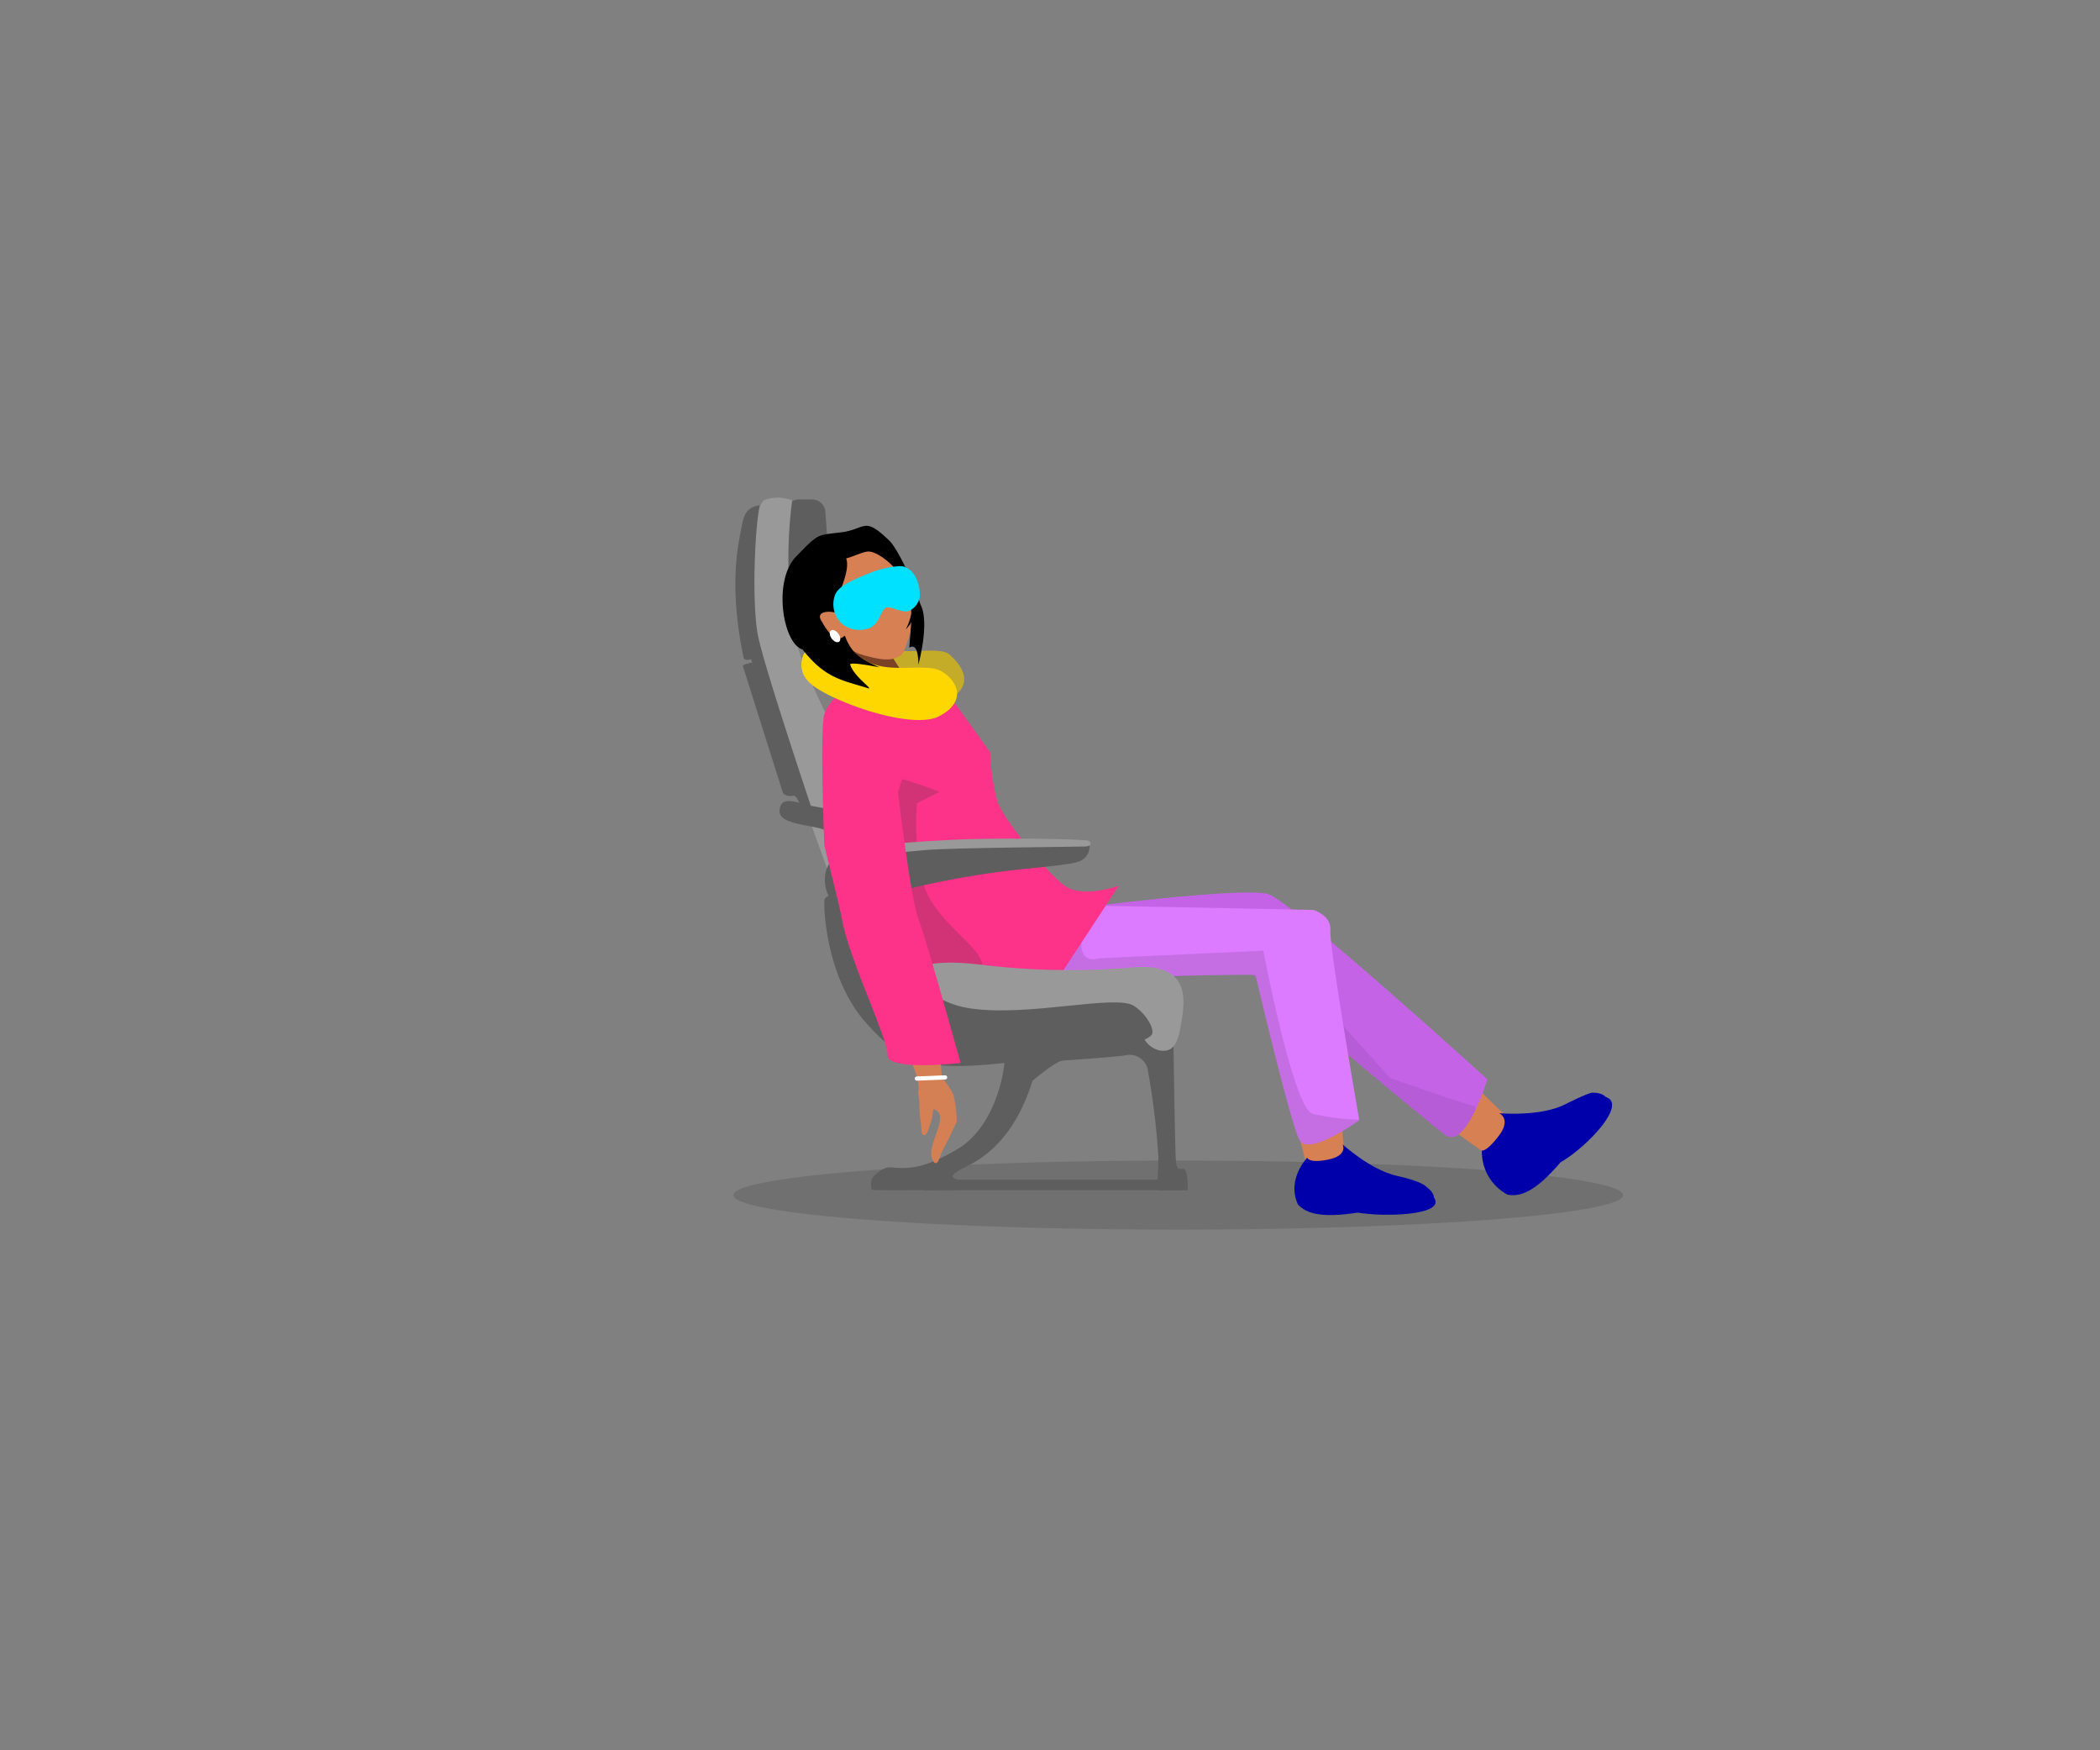<svg xmlns="http://www.w3.org/2000/svg" xmlns:xlink="http://www.w3.org/1999/xlink" width="300" height="250" viewBox="0 0 300 250">
  <rect x="0" y="0" width="300" height="250" fill="#808080" stroke="none"/>
  <defs>
    <clipPath id="clip-path">
      <rect id="crop_area" data-name="crop area" width="300" height="176" fill="#00a"/>
    </clipPath>
    <clipPath id="clip-path-2">
      <path id="far_leg" data-name="far leg" d="M9932.3,3987.234c3.386,1.137,31.251,26.431,31.251,26.431s-3.068,10.1-6,7.964-27.828-23.18-27.828-23.18l-21.41-4.043-3.351-5.2S9928.911,3986.1,9932.3,3987.234Z" transform="translate(-9904.962 -3986.984)" fill="#b062cc"/>
    </clipPath>
    <clipPath id="clip-path-3">
      <path id="near_leg" data-name="near leg" d="M9905.135,3989.253l29.838.594s2.618.792,2.407,2.971,4.127,27.06,4.127,27.06-7.222,5.256-8.544,2.834-6.27-23.549-6.27-23.549,1.006-.137-6.745,0-22.671,2.438-23.569.655,2.962-10.565,2.962-10.565Z" transform="translate(-9896.243 -3989.253)" fill="#dc7bff"/>
    </clipPath>
    <clipPath id="clip-JetBlue_Retail_Refresh_Your_Getaway_300x250_Frame02_1">
      <rect width="300" height="250"/>
    </clipPath>
  </defs>
  <g id="JetBlue_Retail_Refresh_Your_Getaway_300x250_Frame02_1" data-name="JetBlue_Retail_Refresh_Your_Getaway_300x250_Frame02 – 1" clip-path="url(#clip-JetBlue_Retail_Refresh_Your_Getaway_300x250_Frame02_1)">
    <g id="illustration" clip-path="url(#clip-path)">
      <g id="Lady_sleeping_in_seat" data-name="Lady sleeping in seat" transform="translate(-10111.234 -3745.626)">
        <ellipse id="shadow" cx="63.555" cy="4.931" rx="63.555" ry="4.931" transform="translate(10216.001 3911.396)" opacity="0.122"/>
        <g id="Near_Shoe" data-name="Near Shoe" transform="translate(10296.152 3903.71)">
          <path id="near_foot" data-name="near foot" d="M10359.666,3974.506l1.781,7.183,5.549,2.008-1.172-11.952Z" transform="translate(-10359.323 -3971.745)" fill="#d68053"/>
          <path id="Path_99337" data-name="Path 99337" d="M10365.82,3980.836s3.98,3.65,7.751,4.483,4.22,1.588,4.22,1.588,1.064.719,1.064,1.511c1.793,2.54-6.994,2.815-10.887,2.154-5.57.855-7.445.008-8.543-1.164-1.658-3.639,1.338-6.686,1.338-6.686s.15.859,3.007.271S10365.82,3980.836,10365.82,3980.836Z" transform="translate(-10358.926 -3975.453)" fill="#00a"/>
        </g>
        <g id="Far_Shoe" data-name="Far Shoe" transform="translate(10316.496 3905.048) rotate(-40)">
          <path id="near_foot-2" data-name="near foot" d="M0,2.774,1.892,9.99l5.9,2.017L6.543,0Z" transform="translate(0.379 0)" fill="#d68053"/>
          <path id="Path_99337-2" data-name="Path 99337" d="M7.1,0s4.09,4.126,7.965,5.067,4.074,1.216,4.074,1.216,1.094.812,1.094,1.708C22.078,10.862,13.31,11.751,9.31,11c-5.726.967-7.652.009-8.78-1.316a6.942,6.942,0,0,1,1.248-7.2s.281.61,3.217-.055S7.1,0,7.1,0Z" transform="translate(0 5.408)" fill="#00a"/>
        </g>
        <g id="Far_leg-2" data-name="Far leg" transform="translate(10265.134 3873.103)">
          <path id="far_leg-3" data-name="far leg" d="M9932.3,3987.234c3.386,1.137,31.251,26.431,31.251,26.431s-3.068,10.1-6,7.964-27.828-23.18-27.828-23.18l-21.41-4.043-3.351-5.2S9928.911,3986.1,9932.3,3987.234Z" transform="translate(-9904.962 -3986.984)" fill="#c463e6"/>
          <g id="Mask_Group_5" data-name="Mask Group 5" transform="translate(0.001)" clip-path="url(#clip-path-2)">
            <path id="Path_99336" data-name="Path 99336" d="M9958.5,4022.609c-.457.143-12.168-4.022-12.168-4.022l-16.646-18.549-32.377-1.1,1.549,7.7,32.8,10.6,14.673,16.009h13.9Z" transform="translate(-9901.684 -3992.109)" opacity="0.07"/>
          </g>
        </g>
        <g id="Near_Leg-2" data-name="Near Leg" transform="translate(10260.153 3875.004)">
          <path id="near_leg-3" data-name="near leg" d="M9905.135,3989.253l29.838.594s2.618.792,2.407,2.971,4.127,27.06,4.127,27.06-7.222,5.256-8.544,2.834-6.27-23.549-6.27-23.549,1.006-.137-6.745,0-22.671,1.227-23.569-.556,2.962-9.355,2.962-9.355Z" transform="translate(-9896.243 -3989.253)" fill="#dc7bff"/>
          <g id="Mask_Group_2" data-name="Mask Group 2" clip-path="url(#clip-path-3)">
            <path id="Path_99330" data-name="Path 99330" d="M9900.687,3985.614s.714-5.775-2.329,2.271,1.456,6.445,1.456,6.445l23.491-1.082s4.259,22.429,7.008,23.282a32.578,32.578,0,0,0,7.434.869l1.746,2.926-15.422,2.651-4.444-18.3-33.886-3.642,6.825-15.42Z" transform="translate(-9891.742 -3986.833)" opacity="0.108"/>
          </g>
        </g>
        <g id="Pink_Top" data-name="Pink Top" transform="translate(10233.137 3842.49)">
          <path id="top" d="M9848.963,3933.676s10.476,36.1,9.33,33.145-2.945-18.2-2.945-18.2l3.491,15.927s-2.683,7.373.916,8.583.052-.64,9.331,1.251,10.052-.561,10.052-.561l7.763-11.842s-5.153,1.91-7.763,0-8.66-9.447-9.577-11.966a29.186,29.186,0,0,1-1.039-7.06s-2.821-3.941-4.232-5.892-3.476-4.571-5.45-4.7S9848.963,3933.676,9848.963,3933.676Z" transform="translate(-9848.963 -3932.347)" fill="#fc3388"/>
          <path id="Top_shdow" data-name="Top shdow" d="M9860.42,3982.277l1.758,1.733s7.862,3.034,7.631,0-7.177-6.444-8.561-12.135a36.979,36.979,0,0,1-.828-11.123l3.24-1.637s-5.7-2.209-7.3-2.179-1.866,3.349-1.866,3.349l4.69,18.538Z" transform="translate(-9851.334 -3942.886)" fill="#d13376"/>
        </g>
        <g id="seat_left" data-name="seat left" transform="translate(10216.289 3816.713)">
          <rect id="Rectangle_3179" data-name="Rectangle 3179" width="34.569" height="1.503" transform="translate(27.054 97.41)" fill="#5e5e5e"/>
          <path id="Path_47807" data-name="Path 47807" d="M44.085,101.124c.153,1.62-1.1,10.084-6.766,13.44s-7.876,2.669-9.63,2.594c-.915-.077-2.288,1.144-2.517,1.525s-.229,1.525,0,1.678,12.583,0,12.583,0-.076-1.373-.762-1.6-.305-.763,1.22-1.525,6.939-3.051,9.838-12.43c0,0,3.279-2.822,4.347-2.9s8.235-.57,9.075-.781a2.627,2.627,0,0,1,3.051,2.077,107.83,107.83,0,0,1,1.525,12.507c0,2.211-.305,4.711,0,4.72s4.194,0,4.194,0,.064-3.043-.616-3.043-.909.077-1.061-.915-.381-18.455-.381-18.455l-6.177-2.288Z" transform="translate(-5.616 -21.505)" fill="#5e5e5e"/>
          <path id="Path_47798" data-name="Path 47798" d="M30.556,87.059c2.16-.844,4.118-1.907,10.753-1.144a105.111,105.111,0,0,0,21.887.424c8.084-.73,7.55,4.38,7.092,7.354s-.915,4.881-3.2,4.5a3.39,3.39,0,0,1-2.593-2.9l-8.465,2.539s-21.124,2.311-24.175,0-4.075-9.689-1.3-10.776" transform="translate(-6.5 -19.242)" fill="#999"/>
          <path id="Path_47799" data-name="Path 47799" d="M14.116,18.677H11.122a1.905,1.905,0,0,1-1.906-1.905V2.229A1.905,1.905,0,0,1,11.122.324h1.9a1.9,1.9,0,0,1,1.905,1.905l1.093,14.542a1.9,1.9,0,0,1-1.9,1.906Z" transform="translate(-2.07 -0.073)" fill="#5e5e5e"/>
          <path id="Path_47800" data-name="Path 47800" d="M4.584.4A5.4,5.4,0,0,1,8.7.4a63.818,63.818,0,0,0-.533,9.685c.229,6.1.229,8.541,2.287,14.032s18.913,37.52,14.185,43.7c-2.593,1.831-4.118.687-4.118.687L14.98,56.581l-4.143-11.49L6.49,32.2,2.6,17.179V3.453Z" transform="translate(-0.584 0)" fill="#999"/>
          <path id="Path_47801" data-name="Path 47801" d="M8.146,57.088c.187-1.13.73-1.576,3.324-.813s4.423.381,5.719,2.288a27.831,27.831,0,0,1,2.366,4.652l-2.9.915S15.92,60.569,14.53,60c-1.865-.771-6.746-.72-6.383-2.907" transform="translate(-1.826 -12.557)" fill="#5e5e5e"/>
          <path id="Path_47802" data-name="Path 47802" d="M53.23,66.045c-.564.317-.865.56-8.186,1.271s-16.93,2.594-21.3,4.271c-3.259,1.983-6.05,1.07-6.915-.813-.763-2.105-.559-5.593,3.8-5.876a106.872,106.872,0,0,1,13.126-.937c8.9-.153,20.308-.661,20.526,0a2.193,2.193,0,0,1-1.054,2.084" transform="translate(-3.703 -14.294)" fill="#5e5e5e"/>
          <path id="Path_47803" data-name="Path 47803" d="M21.749,65.351c-.813-1.268,2.949-1.779,13.727-2.359,6.854-.369,19.319-.133,19.828.123s.407.762-.407.813-19.268.172-22.98.518-8.134.753-10.168.906" transform="translate(-4.862 -14.108)" fill="#999"/>
          <path id="Path_47804" data-name="Path 47804" d="M20.873,74.043c.387.288,2.746-.711,3.407,1.169s3.076,12.615,12.862,14.114c8.357,1.281,20.87-2.065,23.488-.337,1.989,1.313,3.039,3.594,2.491,4.169-.992,1.041-4.118,1.9-18.4,3.679s-17.057.414-22.268-5.307c-6.053-6.642-6.28-17.59-5.987-17.9s1.818-1.526,4.411.406" transform="translate(-3.68 -16.394)" fill="#5e5e5e"/>
          <path id="Path_47805" data-name="Path 47805" d="M3.516,1.371c-.966.2-2.135.406-2.542,2.694s-2.085,8.135.2,19.117c.1.2.3.406,1.068.2a4.717,4.717,0,0,1,.152.457s-1.372.3-1.321.509S6.77,42.4,6.77,42.4s.254.61,1.321.509c.051,0,.509-.346,1.017.971.058.016,1.779.758,1.779.758S4.076,24.4,3.211,19.928s-.458-15.507.3-18.557" transform="translate(0 -0.308)" fill="#5e5e5e"/>
        </g>
        <g id="Hand" transform="translate(10238.804 3889.24)">
          <path id="hand-2" data-name="hand" d="M6.213,3.2s-.338,6.575-.223,6.9,1.088,1.889,1.352,2.741A19.069,19.069,0,0,1,7.389,16.7s-1.418,2.36-2.114,3.375c-.88,1.121-1.1,2.685-1.731,2.015a2.219,2.219,0,0,1-.159-1.7c.275-1.607,2.434-4.361,1.463-5.414s-.388.113-1.369,1.905c0,0-.485,1.311-.913,1.218s-.3-.468-.273-1.73a15.108,15.108,0,0,1,.035-2.634c.144-.7-.075-1.652.067-1.966.519-1.6-.784-4.362-.769-6.117S0,0,0,0L4.849,1.488Z" transform="matrix(0.995, -0.105, 0.105, 0.995, 0, 0.781)" fill="#d57f54"/>
          <path id="Path_99336-2" data-name="Path 99336" d="M4.293,1l-.03,0L.273.6A.3.3,0,1,1,.333,0L4.323.4a.3.3,0,0,1-.03.6Z" transform="translate(3.075 10.185) rotate(-8)" fill="#fff"/>
        </g>
        <path id="sleeve" d="M9845.631,3933.676a6.04,6.04,0,0,0-4.148,3.857c-.664,2.345,0,18.683,0,18.683s2.326,9.32,2.543,10.6c.935,5.516,6.544,17,6.49,19.361s10.439,1.137,10.439,1.137-4.85-17.543-6-20.5-2.944-18.2-2.944-18.2,5.467-16.131,3.491-16.262S9845.631,3933.676,9845.631,3933.676Z" transform="translate(387.507 -89.858)" fill="#fc3388"/>
        <g id="head" transform="translate(10222.32 3820.223)">
          <path id="Path_99329" data-name="Path 99329" d="M9836.758,3922.526a3.5,3.5,0,0,0,0,4.694c2.068,2.51,14.229,7.208,18.2,5.005s1.759-5.005.176-6.431-7.2.46-10.25-1.418a54.607,54.607,0,0,0-5.6-3.016Z" transform="translate(-9830.537 -3906.875)" fill="#c4ac28"/>
          <path id="Path_99339" data-name="Path 99339" d="M23.616,32.618l4.3,6.659L16.9,37.188V30.463Z" transform="translate(-7.64 -14.004)" fill="#7b4226"/>
          <path id="Path_99328" data-name="Path 99328" d="M9836.791,3922.526a3.413,3.413,0,0,0,0,4.694c2.138,2.51,14.713,7.208,18.813,5.005s2.366-5.237.183-6.431-7.441.46-10.6-1.418a57.2,57.2,0,0,0-5.785-3.016Z" transform="translate(-9832.456 -3904.55)" fill="gold"/>
          <path id="Path_99325" data-name="Path 99325" d="M7.639.544s2.8-1.475,4.462.432,3.8,3.392,4.059,5.53a15.018,15.018,0,0,1-1.181,6.812c-.786,1.854-.936,2.284-2.012,2.581s-2.364.048-4.48-.706-2.054-1.526-2.619-1.939c-.157-.122-2.552.946-3.254.848-1.646-.232.654-1.381.654-1.381S-.113,11.246,1.7,10.129,0,6.506,0,6.506s4.605,2.3,4.257,0-.365-4.877.7-5.53A4.771,4.771,0,0,1,7.639.544Z" transform="matrix(0.998, -0.07, 0.07, 0.998, 2.808, 4.433)" fill="#d68054" opacity="0.998"/>
          <path id="Path_99326" data-name="Path 99326" d="M2.37,3.7C5.918.53,5.5.876,9.081.676S12.391-1.483,15.84,2.36c.762.8,2.57,4.675,3.789,9.388,1.18,2.7-.906,8.551-.906,8.551s.328-3.3-1.123-2.514l.55-3.7s-.049.347-.869,1.062a7.323,7.323,0,0,0,.952-2.263,11.5,11.5,0,0,0-.685-4.305c-.886-2.63-3.483-4.708-4.682-4.884-.761-.112-2.239.544-3.364.745.512,1.653-1.377,4.874-2.1,6.449,2.944,4.687-.915,2.227-.915,2.227a3.648,3.648,0,0,0-.566-.281l2.657,2.69a6.885,6.885,0,0,0,.961,2.084C10.357,18.937,13.2,20.3,13.2,20.3s-4.311-1.19-4.187-.681c.444,1.753,2.95,3.647,2.392,3.562-3.713-1.468-6.031-1.79-9.033-6.214C-.378,15.938-1.177,6.868,2.37,3.7Z" transform="matrix(0.998, -0.07, 0.07, 0.998, 0, 1.394)"/>
          <path id="Path_99327" data-name="Path 99327" d="M3.013,2.753S4.093.439,1.7.052C1.616.038,1.532.026,1.3,0-.759-.083.244,1.376.244,1.376s1.081,2.485,2.13,2.539S3.986,2.753,3.986,2.753Z" transform="matrix(0.998, -0.07, 0.07, 0.998, 6.002, 12.869)" fill="#d57f54"/>
          <path id="Path_53982" data-name="Path 53982" d="M.438,5.34A4.009,4.009,0,0,0,3.872,7.269c1.477-.027,2.4-1.827,3.241-1.815.7.01,1.8,1.645,2.86,1.66A2.67,2.67,0,0,0,12.14,5.787c.323-.663,1.153-3.169-.349-4.675C11.361.568,8.965.032,7.163.006,2.9-.054,1.816.31,1.087.961A3.771,3.771,0,0,0,.438,5.34Z" transform="translate(6.882 9.793) rotate(-22)" fill="#00e1ff"/>
          <ellipse id="Ellipse_155" data-name="Ellipse 155" cx="0.592" cy="0.988" rx="0.592" ry="0.988" transform="translate(7.144 15.811) rotate(-36)" fill="#fff"/>
        </g>
      </g>
    </g>
  </g>
</svg>
